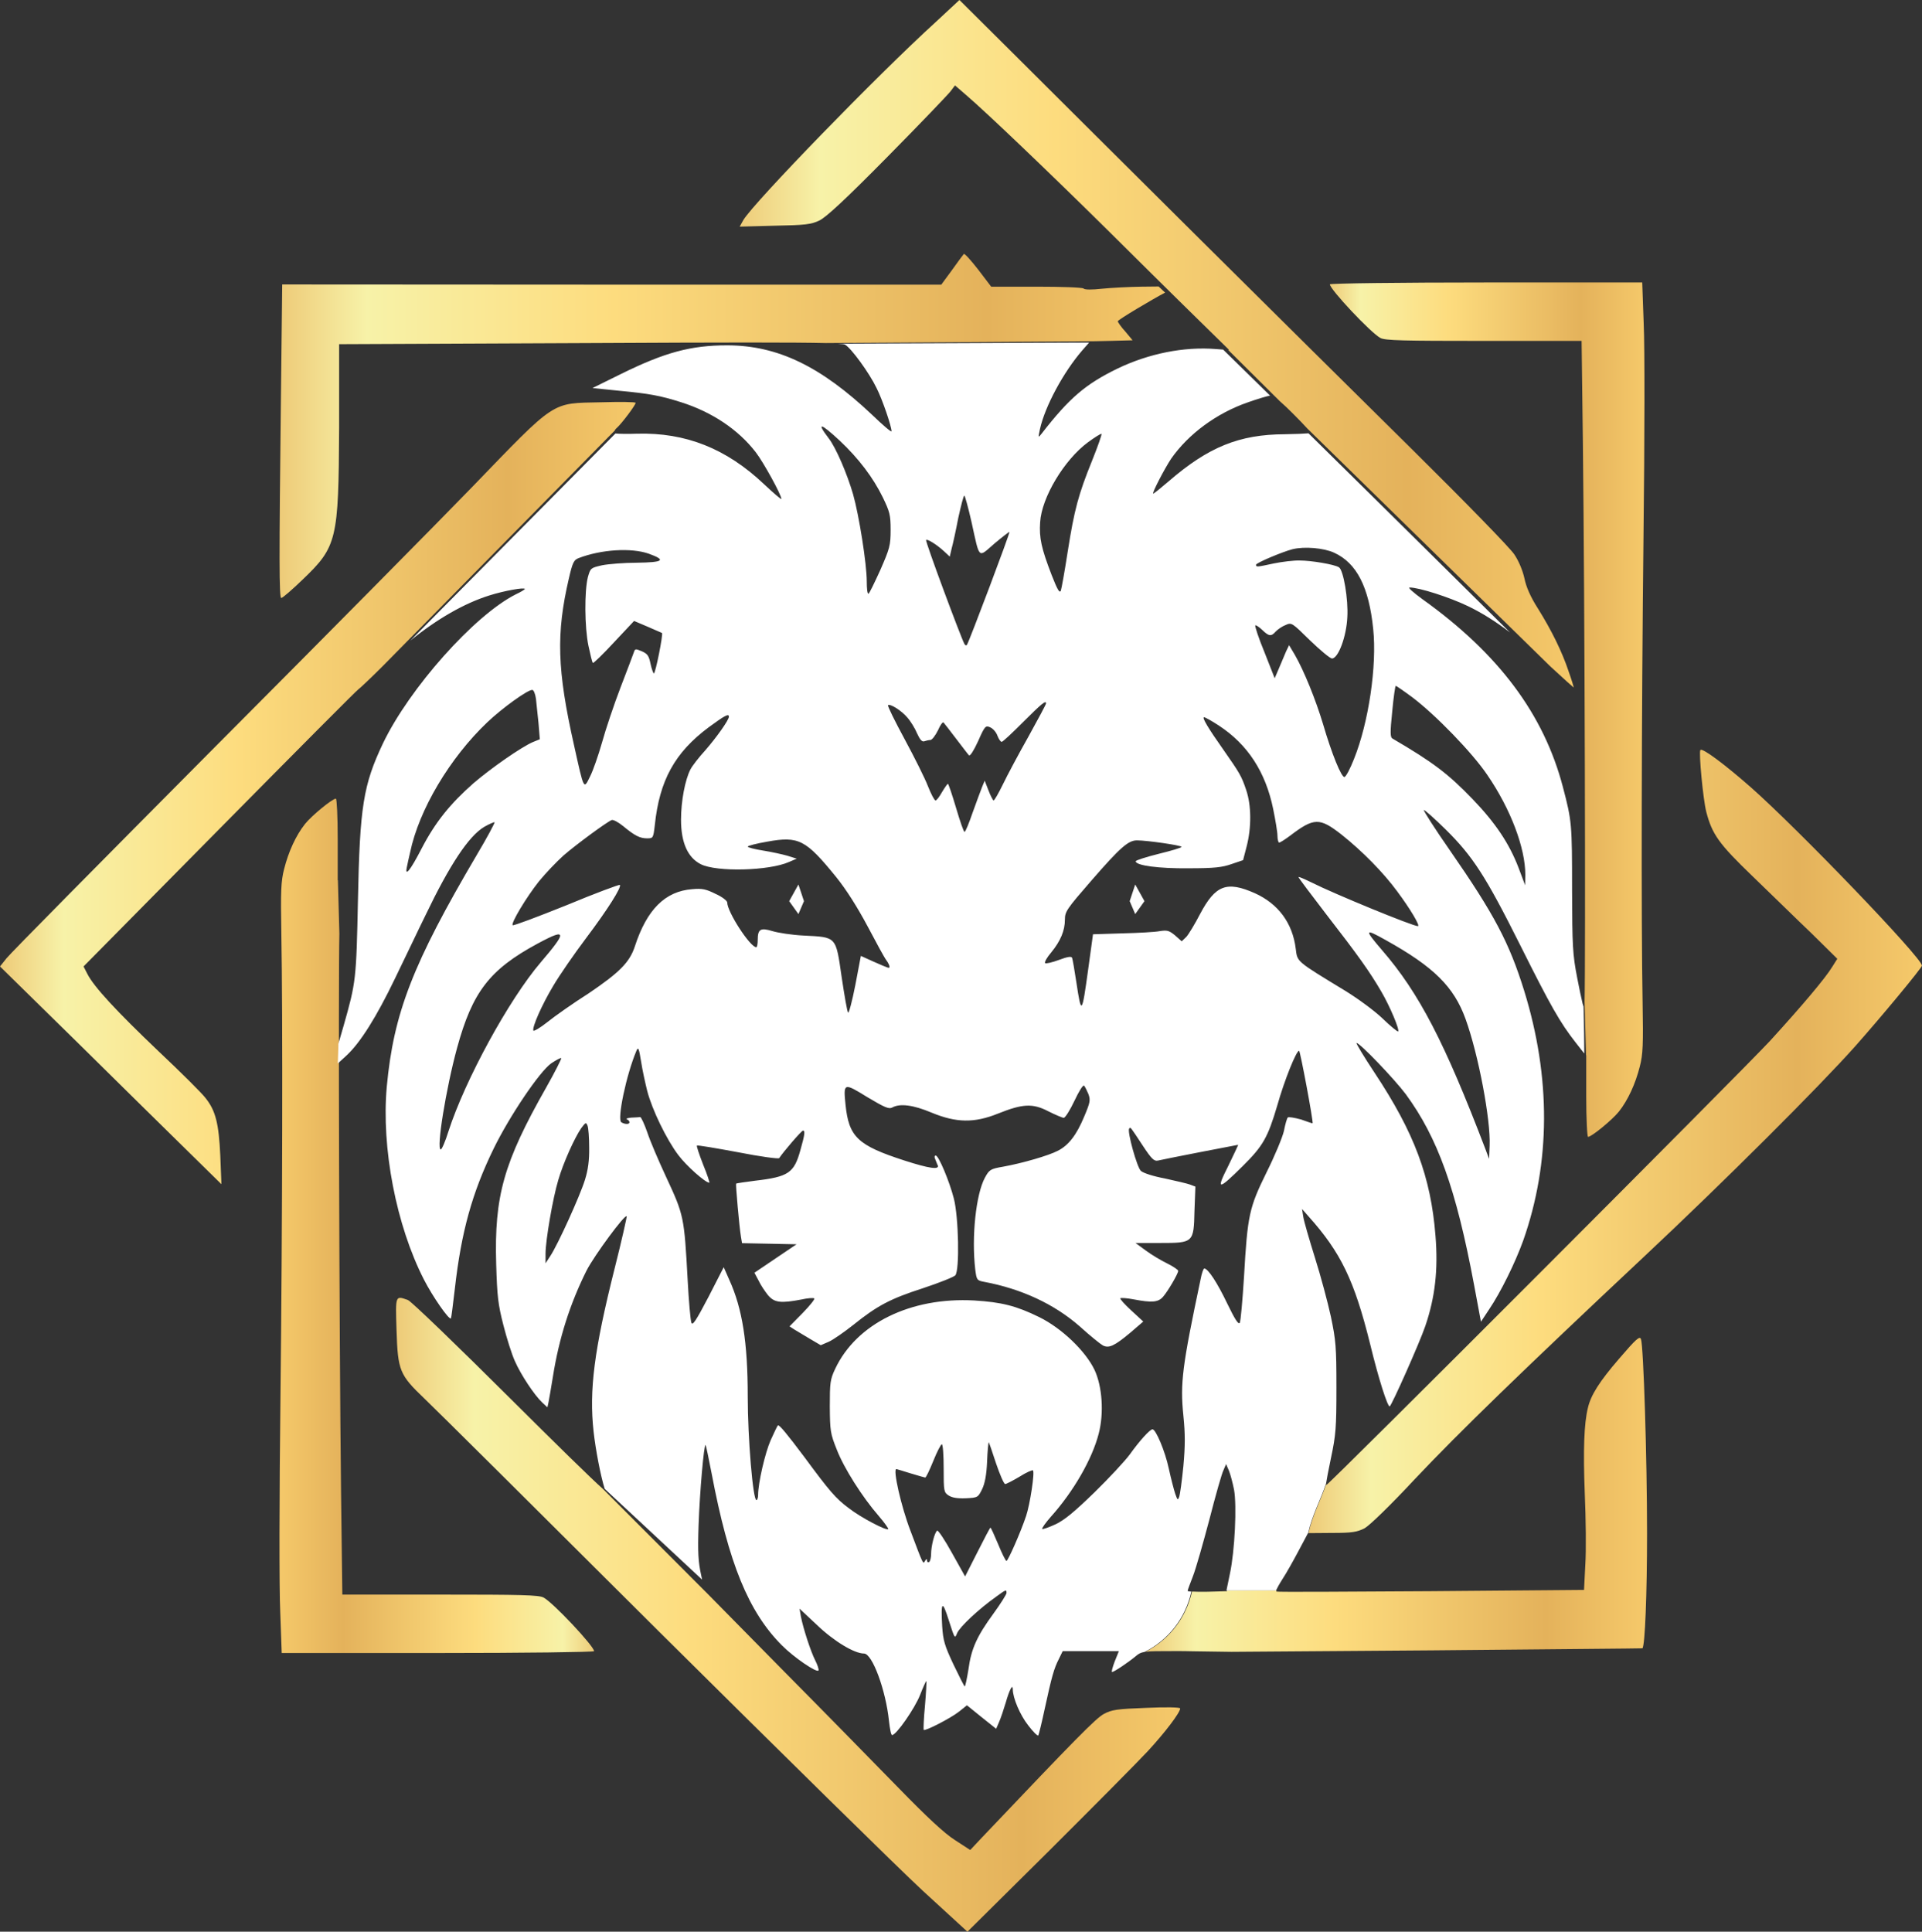 <svg width="198" height="199" viewBox="0 0 198 199" version="1.1" xmlns="http://www.w3.org/2000/svg" xmlns:xlink="http://www.w3.org/1999/xlink">
    <rect x="0" y="0" width="198" height="199" fill="#333333" stroke="none"/>
    <title>logo.svg</title>
    <desc>Created using Figma</desc>
    <g id="Canvas" transform="translate(-28714 1860)">
        <g id="logo">
            <g id="Vector">
                <use xlink:href="#path0_fill" transform="translate(28754.8 -1726.3)" fill="url(#paint0_linear)"/>
            </g>
            <g id="Vector">
                <use xlink:href="#path1_fill" transform="translate(28851 -1830.9)" fill="url(#paint1_linear)"/>
            </g>
            <g id="Vector">
                <use xlink:href="#path1_fill" transform="matrix(-1 0 0 -1 28775.2 -1689.71)" fill="url(#paint2_linear)"/>
            </g>
            <g id="Vector">
                <use xlink:href="#path2_fill" transform="translate(28848.8 -1782.76)" fill="url(#paint3_linear)"/>
            </g>
            <g id="Vector">
                <use xlink:href="#path3_fill" transform="translate(28714 -1818.59)" fill="url(#paint4_linear)"/>
            </g>
            <g id="Vector">
                <use xlink:href="#path4_fill" transform="translate(28790.2 -1860)" fill="url(#paint5_linear)"/>
            </g>
            <g id="Vector">
                <use xlink:href="#path5_fill" transform="translate(28832 -1722.17)" fill="url(#paint6_linear)"/>
            </g>
            <g id="Vector">
                <use xlink:href="#path6_fill" transform="translate(28742.8 -1833.84)" fill="url(#paint7_linear)"/>
            </g>
            <g id="Vector">
                <use xlink:href="#path7_fill" transform="translate(28748.8 -1824.71)" fill="#FFFFFF"/>
            </g>
            <g id="Vector 6">
                <use xlink:href="#path8_fill" transform="translate(28795.3 -1768.88)" fill="#FFFFFF"/>
            </g>
            <g id="Vector 6">
                <use xlink:href="#path8_fill" transform="matrix(-1 0 0 1 28831.9 -1768.88)" fill="#FFFFFF"/>
            </g>
        </g>
    </g>
    <defs>
        <linearGradient id="paint0_linear" x1="0" y1="0" x2="1" y2="0" gradientUnits="userSpaceOnUse" gradientTransform="matrix(86.626 0 0 62.67 -3.957 1.316)">
            <stop offset="0" stop-color="#E9B760"/>
            <stop offset="0.138" stop-color="#F7F2A8"/>
            <stop offset="0.398" stop-color="#FDDC7E"/>
            <stop offset="0.79" stop-color="#E4B25B"/>
            <stop offset="0.989" stop-color="#F6CA6B"/>
        </linearGradient>
        <linearGradient id="paint1_linear" x1="0" y1="0" x2="1" y2="0" gradientUnits="userSpaceOnUse" gradientTransform="matrix(34.753 0 0 84.472 -1.588 1.774)">
            <stop offset="0" stop-color="#E9B760"/>
            <stop offset="0.138" stop-color="#F7F2A8"/>
            <stop offset="0.398" stop-color="#FDDC7E"/>
            <stop offset="0.79" stop-color="#E4B25B"/>
            <stop offset="0.989" stop-color="#F6CA6B"/>
        </linearGradient>
        <linearGradient id="paint2_linear" x1="0" y1="0" x2="1" y2="0" gradientUnits="userSpaceOnUse" gradientTransform="matrix(34.753 0 0 84.472 -1.588 1.774)">
            <stop offset="0" stop-color="#E9B760"/>
            <stop offset="0.138" stop-color="#F7F2A8"/>
            <stop offset="0.398" stop-color="#FDDC7E"/>
            <stop offset="0.79" stop-color="#E4B25B"/>
            <stop offset="0.989" stop-color="#F6CA6B"/>
        </linearGradient>
        <linearGradient id="paint3_linear" x1="0" y1="0" x2="1" y2="0" gradientUnits="userSpaceOnUse" gradientTransform="matrix(67.769 0 0 77.448 -3.096 1.626)">
            <stop offset="0" stop-color="#E9B760"/>
            <stop offset="0.138" stop-color="#F7F2A8"/>
            <stop offset="0.398" stop-color="#FDDC7E"/>
            <stop offset="0.79" stop-color="#E4B25B"/>
            <stop offset="0.989" stop-color="#F6CA6B"/>
        </linearGradient>
        <linearGradient id="paint4_linear" x1="0" y1="0" x2="1" y2="0" gradientUnits="userSpaceOnUse" gradientTransform="matrix(70.219 0 0 77.338 -3.208 1.624)">
            <stop offset="0" stop-color="#E9B760"/>
            <stop offset="0.138" stop-color="#F7F2A8"/>
            <stop offset="0.398" stop-color="#FDDC7E"/>
            <stop offset="0.79" stop-color="#E4B25B"/>
            <stop offset="0.989" stop-color="#F6CA6B"/>
        </linearGradient>
        <linearGradient id="paint5_linear" x1="0" y1="0" x2="1" y2="0" gradientUnits="userSpaceOnUse" gradientTransform="matrix(92.148 0 0 67.969 -4.21 1.427)">
            <stop offset="0" stop-color="#E9B760"/>
            <stop offset="0.138" stop-color="#F7F2A8"/>
            <stop offset="0.398" stop-color="#FDDC7E"/>
            <stop offset="0.79" stop-color="#E4B25B"/>
            <stop offset="0.989" stop-color="#F6CA6B"/>
        </linearGradient>
        <linearGradient id="paint6_linear" x1="0" y1="0" x2="1" y2="0" gradientUnits="userSpaceOnUse" gradientTransform="matrix(55.416 0 0 31.035 -2.532 0.652)">
            <stop offset="0" stop-color="#E9B760"/>
            <stop offset="0.138" stop-color="#F7F2A8"/>
            <stop offset="0.398" stop-color="#FDDC7E"/>
            <stop offset="0.79" stop-color="#E4B25B"/>
            <stop offset="0.989" stop-color="#F6CA6B"/>
        </linearGradient>
        <linearGradient id="paint7_linear" x1="0" y1="0" x2="1" y2="0" gradientUnits="userSpaceOnUse" gradientTransform="matrix(97.83 0 0 34.015 -4.469 0.714)">
            <stop offset="0" stop-color="#E9B760"/>
            <stop offset="0.138" stop-color="#F7F2A8"/>
            <stop offset="0.398" stop-color="#FDDC7E"/>
            <stop offset="0.79" stop-color="#E4B25B"/>
            <stop offset="0.989" stop-color="#F6CA6B"/>
        </linearGradient>
        <path id="path0_fill" d="M 77.295 42.239C 74.249 42.353 73.735 42.429 72.916 42.867C 72.097 43.305 70.022 45.419 60.349 55.607L 59.15 56.883L 57.569 55.855C 56.465 55.15 54.675 53.474 51.8 50.523C 49.496 48.161 44.07 42.62 39.729 38.24L 32.132 30.527L 21.298 19.673C 20.212 18.721 16.385 14.969 11.797 10.399C 6.313 4.934 1.553 0.344 1.229 0.23C -0.085 -0.246 -0.066 -0.303 0.049 3.315C 0.182 7.504 0.353 7.923 2.924 10.38C 3.971 11.37 14.938 22.263 27.276 34.565C 39.633 46.828 51.8 58.806 54.294 61.111L 58.864 65.3L 67.223 57.016C 71.812 52.446 76.419 47.8 77.448 46.695C 79.256 44.734 80.78 42.715 80.78 42.296C 80.76 42.182 79.352 42.144 77.295 42.239Z"/>
        <path id="path1_fill" d="M 32.33 4.247L 32.178 5.81148e-07L 16.089 5.81148e-07C 7.178 5.81148e-07 -4.64851e-06 0.095 -4.64851e-06 0.19C -4.64851e-06 0.705 4.208 5.18 5.198 5.713C 5.674 5.98 7.54 6.018 15.841 6.018L 25.933 6.018L 26.066 16.605C 26.257 33.097 26.352 69.336 26.238 74.116L 26.39 79.6L 26.409 79.619L 26.409 80.362L 26.409 83.828C 26.409 86.17 26.504 88.017 26.599 88.017C 26.961 88.017 29.094 86.265 29.779 85.408C 30.712 84.227 31.474 82.571 31.931 80.762C 32.254 79.505 32.292 78.514 32.216 74.135C 32.064 65.737 32.102 44.618 32.311 25.937C 32.426 16.339 32.445 6.589 32.33 4.247Z"/>
        <path id="path2_fill" d="M 45.582 3.878C 42.783 1.422 40.518 -0.254 40.365 0.032C 40.194 0.317 40.651 5.116 40.975 6.392C 41.584 8.715 42.25 9.667 45.792 13.076C 47.639 14.847 50.323 17.494 51.809 18.903L 54.474 21.531L 53.96 22.35C 53.256 23.512 50.914 26.292 47.563 29.967C 44.935 32.824 1.961 75.861 1.828 75.747C 1.828 75.747 1.828 75.671 1.847 75.576C 1.295 77.232 0.4 78.87 0 80.698L 2.437 80.679C 4.513 80.679 5.008 80.584 5.769 80.203C 6.283 79.917 8.397 77.88 10.986 75.099C 15.48 70.339 22.011 63.997 34.634 52.153C 42.803 44.497 52.646 34.671 56.34 30.52C 59.025 27.492 63.195 22.464 63.195 22.236C 63.195 21.436 50.514 8.239 45.582 3.878Z"/>
        <path id="path3_fill" d="M 63.575 2.641C 64.09 2.165 65.48 0.318 65.48 0.089C 65.48 -0.006 63.861 -0.025 61.9 0.032C 56.721 0.146 57.387 -0.292 48.61 8.792C 45.221 12.296 33.187 24.464 21.877 35.814C 10.567 47.202 1.009 56.857 0.666 57.314L 0 58.152L 8.225 66.226C 12.738 70.682 17.86 75.728 19.631 77.461L 22.81 80.584L 22.696 77.671C 22.544 74.357 22.22 73.024 21.192 71.729C 20.83 71.234 18.64 69.063 16.337 66.892C 11.995 62.76 9.672 60.246 9.006 58.932L 8.606 58.152L 22.715 43.869C 30.465 36.023 36.862 29.587 36.938 29.587C 36.995 29.568 38.119 28.521 39.413 27.226L 63.328 2.946C 63.366 2.831 63.461 2.736 63.575 2.641Z"/>
        <path id="path4_fill" d="M 47.353 33.04L 50.419 36.048L 50.324 36.048L 55.636 41.323C 56.036 41.666 56.512 42.123 57.007 42.618C 57.616 43.228 58.149 43.78 58.492 44.161L 83.53 68.669C 84.844 69.888 85.929 70.859 85.929 70.821C 85.929 70.783 85.7 70.021 85.396 69.164C 84.71 67.108 83.625 64.918 82.235 62.69C 81.454 61.471 81.016 60.443 80.845 59.586C 80.674 58.805 80.274 57.815 79.798 57.11C 79.322 56.406 74.943 51.911 69.326 46.351C 63.975 41.076 54.017 31.192 47.163 24.394C 40.308 17.577 31.988 9.312 28.675 5.999L 22.639 0L 20.221 2.247C 14.128 7.789 1.485 20.833 0.381 22.661L 1.16213e-06 23.347L 3.618 23.252C 6.759 23.194 7.369 23.118 8.206 22.718C 8.892 22.395 10.872 20.567 15.213 16.168C 18.526 12.816 21.439 9.769 21.706 9.426L 22.182 8.798L 23.305 9.769C 25.419 11.578 31.912 17.786 37.871 23.671L 42.403 28.165L 45.221 30.945C 45.773 31.497 46.535 32.24 47.353 33.04Z"/>
        <path id="path5_fill" d="M 51.047 0.116C 50.914 -0.227 50.533 0.116 48.8 2.135C 46.763 4.496 45.887 5.886 45.583 7.2C 45.183 8.8 45.087 11.599 45.259 15.998C 45.373 18.607 45.411 21.921 45.316 23.349L 45.183 25.958L 29.36 26.091C 20.659 26.148 13.538 26.186 13.48 26.129C 13.48 26.129 13.48 26.091 13.519 26.015C 11.824 26.015 10.11 26.015 8.416 26.015L 8.397 26.091L 6.417 26.148C 5.75 26.167 5.16 26.148 4.798 26.129C 4.189 28.814 2.494 31.061 -4.64851e-06 32.337C 0.514 32.261 1.352 32.261 3.027 32.261C 3.694 32.261 4.322 32.261 4.855 32.28L 8.854 32.337L 29.55 32.185C 41.432 32.07 51.161 31.994 51.199 31.975C 51.466 31.709 51.675 26.358 51.675 20.111C 51.675 12.399 51.314 0.859 51.047 0.116Z"/>
        <path id="path6_fill" d="M 85.725 8.953L 87.876 8.896L 87.133 8.001C 86.695 7.525 86.353 7.03 86.353 6.935C 86.353 6.782 90.085 4.574 91.227 3.983C 90.98 3.755 90.77 3.545 90.561 3.355L 88.809 3.374C 87.514 3.393 85.667 3.488 84.734 3.583C 83.725 3.698 82.925 3.698 82.83 3.564C 82.697 3.45 80.526 3.374 77.975 3.374L 73.31 3.374L 71.977 1.622C 71.235 0.67 70.587 -0.054 70.492 0.003C 70.435 0.06 69.864 0.822 69.274 1.66L 68.169 3.164L 34.239 3.164L 0.272 3.145L 0.138 15.123C -0.052 31.443 -0.052 35.442 0.176 35.442C 0.31 35.442 1.281 34.604 2.347 33.576C 5.927 30.148 6.079 29.501 6.136 17.904L 6.136 9.296L 32.012 9.182C 46.14 9.106 53.204 9.106 56.288 9.182L 84.03 8.991L 85.725 8.953Z"/>
        <path id="path7_fill" d="M 121.82 62.099C 124.942 68.346 125.913 70.059 127.513 72.097L 128.408 73.24C 128.408 72.44 128.389 70.231 128.332 68.403C 128.313 68.346 128.274 68.231 128.236 68.098C 128.103 67.565 127.894 66.555 127.684 65.47C 127.208 63.032 127.17 62.157 127.151 56.425C 127.151 49.569 127.132 49.303 126.199 45.761C 124.238 38.296 119.592 32.05 111.728 26.432C 110.815 25.765 110.205 25.232 110.415 25.232C 111.386 25.232 114.489 26.222 116.431 27.155C 117.821 27.822 119.23 28.698 120.754 29.86C 117.802 26.946 108.587 17.805 100 9.35C 99.6 9.388 98.667 9.426 97.562 9.445C 92.859 9.464 89.68 10.759 85.586 14.301C 84.786 14.987 84.082 15.558 84.006 15.558C 83.834 15.558 85.148 13.025 85.853 11.959C 87.623 9.426 90.518 7.274 93.773 6.151C 94.745 5.808 95.697 5.522 96.039 5.465C 94.326 3.79 92.688 2.19 91.203 0.724L 90.46 0.667C 87.147 0.4 83.53 1.143 80.35 2.666C 77.056 4.266 75.38 5.675 72.486 9.407C 72.144 9.845 72.144 9.807 72.334 8.912C 72.848 6.589 74.733 3.066 76.713 0.781L 77.399 5.81148e-07L 51.523 0.114C 51.961 0.133 52.189 0.171 52.247 0.209C 52.894 0.571 54.76 3.142 55.502 4.685C 56.112 5.884 57.045 8.646 57.045 9.141C 57.045 9.274 56.15 8.512 55.065 7.465C 49.752 2.438 45.297 0.286 40.099 0.286C 36.367 0.286 33.682 1.009 29.132 3.256L 26.238 4.685L 29.036 4.97C 32.064 5.256 33.225 5.465 35.377 6.151C 38.557 7.16 41.26 8.969 43.05 11.293C 43.85 12.321 45.697 15.691 45.697 16.11C 45.697 16.206 44.878 15.501 43.907 14.587C 40.023 10.912 35.834 9.255 30.826 9.388C 29.855 9.426 29.017 9.407 28.599 9.369L 7.464 30.716C 10.206 28.488 13.005 26.87 15.613 26.051C 17.174 25.556 19.269 25.194 19.269 25.384C 19.269 25.442 18.869 25.689 18.336 25.937C 14.071 28.088 7.369 35.611 4.646 41.304C 2.628 45.57 2.266 47.779 2.075 57.434C 1.904 65.66 1.866 65.908 0.609 70.345L 0.057 72.249L 0.057 72.478L -1.19055e-13 74.268L 0.914 73.43C 2.323 72.116 3.979 69.488 5.902 65.489C 6.855 63.547 8.244 60.595 9.044 58.976C 11.519 53.816 13.48 50.845 15.08 49.893C 15.613 49.588 16.108 49.379 16.146 49.417C 16.203 49.455 15.404 50.959 14.337 52.749C 7.73 63.966 5.75 69.069 5.046 76.648C 4.474 82.952 6.017 90.95 8.873 96.529C 9.768 98.281 11.462 100.719 11.653 100.528C 11.691 100.49 11.862 99.138 12.053 97.501C 12.719 91.597 13.842 87.579 16.051 83.047C 17.688 79.695 20.792 75.087 21.991 74.249C 22.506 73.906 22.963 73.659 23.02 73.716C 23.058 73.773 22.372 75.144 21.477 76.725C 17.079 84.475 16.108 87.922 16.317 94.968C 16.413 98.243 16.508 99.081 17.06 101.233C 17.403 102.585 17.936 104.261 18.241 104.927C 18.869 106.355 20.24 108.412 21.04 109.174L 21.592 109.688L 21.706 109.174C 21.763 108.888 21.973 107.688 22.163 106.508C 22.791 102.547 23.934 98.986 25.628 95.596C 26.428 94.035 29.646 89.674 29.76 90.016C 29.779 90.112 29.246 92.511 28.522 95.368C 26.409 103.766 25.876 107.917 26.352 112.202C 26.561 114.087 27.075 116.753 27.494 118.086L 37.528 127.436L 37.433 126.979C 37.129 125.608 37.072 124.637 37.167 121.818C 37.281 118.486 37.719 113.42 37.89 113.573C 37.928 113.611 38.214 114.944 38.519 116.544C 40.27 125.779 42.307 130.75 45.735 134.196C 46.972 135.453 49.41 137.11 49.524 136.786C 49.562 136.672 49.41 136.196 49.181 135.758C 48.686 134.768 47.944 132.444 47.715 131.283L 47.563 130.426L 49.371 132.121C 51.123 133.797 53.218 135.053 54.208 135.053C 55.065 135.053 56.455 138.843 56.778 141.985C 56.873 142.804 56.988 143.451 57.102 143.451C 57.54 143.451 59.444 140.69 59.977 139.338C 60.301 138.5 60.605 137.853 60.624 137.891C 60.662 137.929 60.605 139.052 60.491 140.404C 60.358 141.737 60.32 142.88 60.358 142.918C 60.51 143.071 63.157 141.699 63.975 141.052L 64.813 140.385L 66.317 141.604L 67.822 142.804L 68.126 142.099C 68.297 141.718 68.602 140.804 68.812 140.1C 69.192 138.767 69.535 138.138 69.535 138.729C 69.535 139.624 70.278 141.376 71.115 142.442C 71.63 143.128 72.106 143.585 72.163 143.489C 72.22 143.394 72.525 142.156 72.829 140.728C 73.553 137.396 73.781 136.596 74.276 135.625L 74.676 134.806L 77.57 134.806L 80.464 134.806L 80.026 135.891C 79.798 136.501 79.684 136.958 79.76 136.958C 79.95 136.958 81.416 135.986 82.235 135.301C 82.502 135.072 82.692 134.958 83.13 134.882C 85.624 133.606 87.338 131.359 87.928 128.674C 87.7 128.655 87.547 128.636 87.547 128.598C 87.547 128.503 87.814 127.817 88.099 127.074C 88.404 126.294 89.147 123.666 89.794 121.228C 90.422 118.772 91.07 116.486 91.241 116.163L 91.508 115.534L 91.812 116.239C 91.965 116.62 92.193 117.496 92.326 118.162C 92.631 119.8 92.403 124.504 91.907 126.808L 91.546 128.56C 93.24 128.56 94.954 128.56 96.648 128.56C 96.744 128.35 96.991 127.893 97.296 127.417C 97.734 126.751 98.476 125.418 98.99 124.446L 99.942 122.656L 99.962 122.656C 100.361 120.828 101.256 119.191 101.808 117.534C 101.866 117.153 102.056 116.125 102.303 114.963C 102.818 112.525 102.875 111.821 102.875 107.65C 102.875 103.461 102.818 102.794 102.303 100.338C 101.98 98.853 101.256 96.148 100.666 94.282C 100.095 92.454 99.543 90.569 99.466 90.093L 99.333 89.255L 100 90.016C 103.332 93.73 104.722 96.624 106.34 103.137C 107.216 106.755 108.13 109.593 108.358 109.593C 108.53 109.593 111.5 102.909 112.033 101.309C 113.042 98.357 113.366 95.501 113.08 92.016C 112.604 85.941 110.891 81.39 106.816 75.239C 105.693 73.544 104.855 72.154 104.95 72.154C 105.293 72.154 108.853 75.868 110.034 77.448C 113.29 81.904 115.194 87.122 117.06 97.101L 117.764 100.871L 118.621 99.576C 119.802 97.824 121.287 94.815 122.124 92.492C 124.942 84.475 124.98 75.715 122.22 66.784C 120.677 61.814 119.135 58.9 114.565 52.311C 113.023 50.102 111.824 48.217 111.881 48.16C 111.938 48.103 112.947 48.998 114.128 50.159C 116.926 52.921 118.259 54.977 121.82 62.099ZM 94.516 29.136C 94.573 29.079 94.897 29.288 95.221 29.593C 95.925 30.279 96.153 30.297 96.629 29.764C 96.839 29.536 97.296 29.231 97.639 29.098C 98.267 28.812 98.305 28.869 100.171 30.697C 101.218 31.707 102.227 32.545 102.418 32.545C 103.065 32.545 103.903 30.297 103.998 28.298C 104.112 26.47 103.598 23.442 103.141 23.156C 102.684 22.852 100.266 22.452 99.105 22.452C 98.457 22.433 97.258 22.585 96.42 22.756C 94.668 23.137 94.592 23.137 94.592 22.89C 94.592 22.699 97.315 21.557 98.343 21.29C 99.581 20.985 101.58 21.157 102.646 21.652C 104.969 22.718 106.226 25.194 106.664 29.498C 107.064 33.306 106.188 39.172 104.684 42.904C 104.303 43.875 103.865 44.713 103.712 44.751C 103.408 44.865 102.38 42.333 101.504 39.324C 100.723 36.734 99.543 33.84 98.61 32.202L 98 31.174L 97.696 31.802C 97.543 32.164 97.22 32.925 96.972 33.516L 96.515 34.582L 95.468 31.916C 94.859 30.45 94.459 29.212 94.516 29.136ZM 72.353 18.51C 72.505 15.958 74.828 12.092 77.266 10.283C 77.989 9.75 78.636 9.35 78.674 9.407C 78.732 9.445 78.294 10.702 77.703 12.168C 76.294 15.653 75.876 17.196 75.19 21.557C 74.885 23.537 74.562 25.327 74.486 25.556C 74.352 25.86 74.124 25.442 73.534 23.937C 72.486 21.214 72.239 20.128 72.353 18.51ZM 60.605 20.338C 60.739 20.205 61.729 20.833 62.471 21.519L 63.042 22.052L 63.233 21.233C 63.366 20.757 63.671 19.367 63.918 18.072C 64.204 16.796 64.451 15.768 64.547 15.768C 64.604 15.768 64.946 16.986 65.289 18.51C 66.146 22.414 65.936 22.185 67.65 20.7C 68.469 20.014 69.173 19.481 69.192 19.5C 69.288 19.557 65.061 30.735 64.832 31.097C 64.775 31.25 64.642 31.212 64.547 31.04C 64.166 30.317 60.491 20.452 60.605 20.338ZM 58.663 38.619C 59.006 39 59.463 39.743 59.672 40.257C 59.977 40.923 60.186 41.152 60.415 41.076C 60.586 41.019 60.872 40.943 61.043 40.943C 61.215 40.943 61.557 40.486 61.824 39.952C 62.052 39.419 62.319 39.057 62.395 39.133C 62.49 39.248 63.081 39.99 63.709 40.828C 64.337 41.647 64.927 42.428 65.023 42.523C 65.137 42.637 65.537 41.99 65.956 41.076C 66.66 39.476 66.736 39.419 67.231 39.648C 67.517 39.781 67.841 40.162 67.955 40.505C 68.088 40.847 68.278 41.133 68.393 41.133C 68.507 41.133 69.497 40.2 70.601 39.095C 72.467 37.229 72.962 36.81 72.962 37.172C 72.962 37.267 72.144 38.791 71.154 40.581C 70.144 42.371 68.964 44.58 68.526 45.494C 68.069 46.427 67.65 47.17 67.555 47.17C 67.498 47.17 67.25 46.713 67.041 46.16L 66.641 45.132L 66.374 45.779C 66.222 46.141 65.803 47.322 65.403 48.407C 65.023 49.512 64.661 50.407 64.566 50.407C 64.47 50.407 64.09 49.283 63.69 47.931C 63.29 46.579 62.909 45.456 62.852 45.456C 62.795 45.456 62.528 45.837 62.243 46.313C 61.976 46.789 61.691 47.17 61.576 47.17C 61.462 47.17 61.119 46.522 60.796 45.703C 60.491 44.904 59.406 42.733 58.397 40.866C 57.387 39 56.607 37.42 56.683 37.362C 56.892 37.172 58.073 37.915 58.663 38.619ZM 51.713 10.112C 53.675 11.959 55.141 13.901 56.15 15.958C 56.854 17.424 56.95 17.748 56.95 19.291C 56.95 20.909 56.854 21.214 55.883 23.442C 55.274 24.775 54.741 25.88 54.665 25.88C 54.55 25.88 54.493 25.327 54.493 24.623C 54.493 22.794 53.694 17.786 53.084 15.634C 52.475 13.54 51.333 10.854 50.571 9.864C 49.257 8.15 49.733 8.265 51.713 10.112ZM 23.8 24.318C 24.181 22.661 24.314 22.395 24.809 22.204C 27.151 21.309 30.217 21.119 32.026 21.747C 33.873 22.414 33.549 22.642 30.826 22.68C 29.493 22.68 27.856 22.814 27.209 22.947C 26.047 23.213 26.028 23.233 25.762 24.166C 25.4 25.594 25.419 29.307 25.819 31.231C 26.009 32.126 26.199 32.925 26.276 33.002C 26.333 33.059 27.304 32.126 28.446 30.888L 30.522 28.679L 31.912 29.269C 32.692 29.612 33.359 29.898 33.397 29.917C 33.53 30.031 32.73 34.087 32.559 34.087C 32.502 34.087 32.33 33.63 32.216 33.097C 32.045 32.259 31.912 32.069 31.321 31.802C 30.674 31.535 30.617 31.535 30.503 31.897C 30.445 32.088 29.817 33.725 29.132 35.515C 28.446 37.305 27.589 39.857 27.228 41.171C 26.847 42.504 26.295 44.104 25.99 44.694C 25.324 46.046 25.381 46.199 24.334 41.476C 22.582 33.687 22.487 29.974 23.8 24.318ZM 13.995 45.38C 11.576 47.512 10.034 49.417 8.625 52.14C 7.464 54.387 6.874 55.111 7.121 54.006C 7.178 53.739 7.311 53.073 7.445 52.54C 8.359 48.122 11.538 42.79 15.404 39.114C 16.946 37.648 19.535 35.782 20.03 35.782C 20.183 35.782 20.335 36.182 20.411 36.677C 20.468 37.191 20.583 38.334 20.678 39.229L 20.811 40.866L 20.107 41.152C 18.907 41.666 15.822 43.818 13.995 45.38ZM 11.405 81.238C 11.081 82.285 10.72 83.123 10.605 83.123C 10.129 83.123 11.139 76.877 12.281 72.687C 13.861 66.898 15.632 64.594 20.564 61.928C 22.334 60.976 22.905 60.785 22.905 61.128C 22.905 61.395 22.277 62.252 20.887 63.87C 17.612 67.717 13.119 75.944 11.405 81.238ZM 21.592 70.002C 20.849 70.593 20.202 70.974 20.145 70.878C 20.011 70.516 21.02 68.231 22.182 66.289C 22.829 65.184 24.372 62.956 25.59 61.338C 27.799 58.405 29.265 56.082 29.055 55.872C 28.998 55.815 26.523 56.729 23.553 57.967C 20.564 59.167 18.088 60.1 18.012 60.024C 17.822 59.814 19.402 57.167 20.716 55.511C 21.401 54.673 22.544 53.473 23.248 52.844C 24.562 51.702 27.723 49.379 28.218 49.188C 28.37 49.131 28.884 49.398 29.398 49.817C 30.598 50.807 31.112 51.074 31.873 51.074C 32.483 51.074 32.502 51.035 32.654 49.74C 33.13 45.113 34.711 42.237 38.214 39.629C 39.851 38.429 40.289 38.181 40.289 38.543C 40.289 38.886 39.014 40.676 37.871 41.99C 37.205 42.714 36.5 43.628 36.329 43.97C 35.777 45.037 35.358 47.227 35.358 49.15C 35.358 51.511 36.043 53.054 37.395 53.739C 39.014 54.558 44.421 54.425 46.477 53.511L 47.277 53.168L 46.306 52.864C 45.773 52.711 44.63 52.464 43.793 52.33C 42.936 52.197 42.231 52.007 42.231 51.93C 42.231 51.835 43.126 51.607 44.231 51.416C 47.486 50.826 48.21 51.207 51.333 55.053C 52.38 56.348 53.522 58.157 54.589 60.157C 55.483 61.852 56.34 63.432 56.531 63.661C 56.702 63.889 56.835 64.175 56.835 64.289C 56.835 64.499 56.835 64.499 55.103 63.737L 53.884 63.185L 53.313 66.194C 52.989 67.85 52.646 69.126 52.57 69.031C 52.475 68.936 52.189 67.26 51.904 65.356C 51.295 61.147 51.409 61.261 48.001 61.09C 46.801 61.033 45.335 60.804 44.783 60.633C 43.545 60.252 43.26 60.424 43.26 61.528C 43.26 61.928 43.202 62.29 43.107 62.29C 42.479 62.29 40.118 58.653 40.118 57.681C 40.118 57.51 39.585 57.091 38.937 56.806C 37.947 56.31 37.547 56.215 36.519 56.31C 33.72 56.52 31.835 58.405 30.598 62.214C 30.065 63.832 29.036 64.88 25.857 67.032C 24.238 68.06 22.353 69.393 21.592 70.002ZM 25.457 86.265C 24.943 87.922 22.658 92.949 21.896 94.092L 21.401 94.853L 21.401 93.844C 21.401 92.511 22.144 88.15 22.715 86.265C 23.229 84.494 24.391 81.923 25.076 80.933C 25.533 80.324 25.571 80.305 25.723 80.666C 25.819 80.876 25.895 81.923 25.895 82.933C 25.914 84.266 25.781 85.237 25.457 86.265ZM 67.555 130.921C 65.841 133.263 65.251 134.558 64.966 136.691C 64.813 137.643 64.642 138.443 64.585 138.443C 64.528 138.424 64.013 137.415 63.423 136.177C 62.509 134.235 62.357 133.701 62.262 132.254C 62.109 129.645 62.281 129.512 62.947 131.645C 63.556 133.53 63.556 133.568 63.804 132.94C 64.09 132.292 66.013 130.483 67.783 129.226C 68.85 128.445 68.888 128.426 68.888 128.826C 68.869 128.979 68.278 129.931 67.555 130.921ZM 70.906 120.885C 70.354 122.542 69.04 125.513 68.888 125.513C 68.793 125.513 68.412 124.732 68.031 123.799C 67.631 122.847 67.288 122.085 67.231 122.085C 67.193 122.085 66.584 123.228 65.898 124.599L 64.623 127.112L 63.271 124.694C 62.547 123.38 61.862 122.352 61.748 122.39C 61.481 122.561 61.119 123.989 61.119 124.808C 61.119 125.17 61.024 125.57 60.91 125.627C 60.796 125.684 60.7 125.627 60.7 125.475C 60.7 125.265 60.643 125.284 60.491 125.513C 60.282 125.856 60.358 126.027 58.987 122.39C 58.035 119.914 57.159 116.048 57.54 116.048C 57.559 116.048 58.206 116.239 58.987 116.486C 59.767 116.715 60.453 116.924 60.51 116.924C 60.605 116.924 60.967 116.144 61.348 115.211C 61.729 114.258 62.129 113.497 62.224 113.497C 62.338 113.497 62.414 114.62 62.414 115.972C 62.414 118.334 62.433 118.448 62.928 118.772C 63.29 119 63.823 119.095 64.718 119.057C 65.936 119 65.956 118.962 66.374 118.124C 66.66 117.534 66.831 116.639 66.888 115.268C 66.927 114.182 67.022 113.287 67.06 113.287C 67.079 113.287 67.422 114.258 67.802 115.439C 68.202 116.62 68.621 117.591 68.754 117.591C 68.869 117.591 69.535 117.248 70.24 116.829C 70.925 116.391 71.553 116.125 71.611 116.182C 71.82 116.353 71.306 119.705 70.906 120.885ZM 100.419 80.419C 100.399 80.457 99.885 80.266 99.238 80.038C 98.534 79.847 97.943 79.752 97.867 79.829C 97.772 79.924 97.6 80.533 97.467 81.219C 97.315 81.885 96.515 83.808 95.677 85.484C 93.888 89.121 93.716 89.883 93.355 96.244C 93.202 98.681 93.012 100.814 92.917 100.985C 92.783 101.195 92.422 100.643 91.622 98.986C 90.594 96.834 89.642 95.387 89.261 95.387C 89.166 95.387 88.994 95.901 88.88 96.51C 86.995 105.441 86.767 107.174 87.109 110.545C 87.3 112.43 87.3 113.63 87.109 115.744C 86.957 117.267 86.767 118.695 86.671 118.924C 86.538 119.286 86.5 119.248 86.272 118.6C 86.138 118.2 85.834 117.039 85.605 115.991C 85.224 114.201 84.272 111.954 83.93 111.954C 83.663 111.954 82.578 113.154 81.588 114.544C 81.112 115.191 79.474 116.962 77.951 118.448C 75.914 120.428 74.866 121.304 73.933 121.742C 73.229 122.066 72.62 122.275 72.563 122.218C 72.505 122.161 72.905 121.59 73.457 120.962C 75.799 118.353 77.722 115.001 78.389 112.392C 78.941 110.278 78.751 107.517 77.951 105.822C 77.018 103.88 74.581 101.538 72.258 100.395C 69.897 99.233 68.374 98.853 65.556 98.681C 59.025 98.319 53.427 101.062 51.237 105.727C 50.723 106.813 50.685 107.155 50.685 109.593C 50.704 112.106 50.742 112.392 51.39 114.011C 52.132 115.953 54.055 118.962 55.712 120.866C 56.321 121.571 56.759 122.199 56.702 122.237C 56.531 122.428 53.865 121.038 52.627 120.066C 51.295 119.076 50.647 118.315 48.077 114.83C 46.306 112.468 45.449 111.421 45.335 111.554C 45.278 111.592 44.954 112.278 44.592 113.078C 44.021 114.373 43.298 117.477 43.298 118.733C 43.298 119.019 43.202 119.248 43.126 119.248C 42.764 119.248 42.231 112.83 42.231 108.603C 42.231 103.023 41.679 99.519 40.327 96.548L 39.756 95.253L 38.176 98.338C 36.881 100.814 36.538 101.309 36.424 100.966C 36.329 100.7 36.157 98.757 36.043 96.605C 35.681 89.998 35.663 89.921 33.797 85.903C 33.054 84.304 32.178 82.266 31.892 81.39C 31.588 80.514 31.245 79.771 31.15 79.79C 31.017 79.809 30.598 79.829 30.217 79.847C 29.836 79.886 29.646 79.962 29.779 80.019C 29.912 80.057 30.046 80.209 30.046 80.324C 30.046 80.552 29.589 80.552 29.208 80.324C 28.751 80.038 29.722 75.43 30.75 72.992C 30.941 72.516 31.017 72.63 31.245 74.078C 31.378 74.954 31.683 76.325 31.873 77.086C 32.368 79.01 33.854 82.076 35.072 83.694C 35.91 84.818 37.871 86.551 38.271 86.551C 38.328 86.551 38.062 85.713 37.643 84.704C 37.243 83.675 36.938 82.78 36.995 82.723C 37.052 82.666 38.975 82.99 41.222 83.409C 43.526 83.866 45.411 84.113 45.468 84.018C 45.906 83.352 47.772 81.181 47.924 81.181C 48.153 81.181 48.115 81.581 47.658 83.18C 47.011 85.541 46.439 85.941 43.012 86.341C 41.965 86.475 41.051 86.608 41.032 86.646C 40.975 86.703 41.355 91.064 41.527 92.092L 41.641 92.778L 44.44 92.835L 47.258 92.892L 45.087 94.358L 42.917 95.825L 43.355 96.644C 43.564 97.101 44.021 97.767 44.326 98.148C 44.973 98.91 45.64 98.986 47.734 98.586C 48.4 98.434 49.01 98.395 49.086 98.472C 49.162 98.548 48.61 99.233 47.886 99.976L 46.535 101.347L 47.029 101.671C 47.315 101.842 48.039 102.28 48.648 102.642L 49.752 103.29L 50.59 102.928C 51.047 102.718 52.17 101.938 53.084 101.214C 55.598 99.195 56.911 98.51 60.263 97.424C 61.938 96.872 63.461 96.263 63.614 96.091C 64.071 95.558 63.956 90.074 63.461 88.169C 63.004 86.398 61.9 83.751 61.595 83.751C 61.462 83.751 61.443 83.923 61.538 84.113C 61.633 84.323 61.729 84.627 61.805 84.761C 61.995 85.237 60.91 85.084 58.377 84.266C 53.541 82.704 52.646 81.828 52.304 78.514C 52.075 76.248 52.113 76.229 54.55 77.734C 56.34 78.8 56.778 78.991 57.121 78.8C 57.921 78.362 59.272 78.534 61.176 79.333C 63.709 80.381 65.556 80.419 68.012 79.429C 70.544 78.419 71.573 78.343 73.21 79.2C 73.933 79.562 74.657 79.867 74.79 79.867C 74.943 79.848 75.438 79.067 75.895 78.096C 76.352 77.124 76.77 76.439 76.885 76.553C 76.98 76.667 77.17 77.048 77.323 77.41C 77.551 78.038 77.513 78.267 76.885 79.752C 76.104 81.638 75.266 82.723 74.143 83.275C 73.229 83.751 70.563 84.532 68.564 84.894C 67.231 85.123 67.117 85.199 66.66 86.037C 65.746 87.731 65.27 92.111 65.67 95.501C 65.803 96.548 65.841 96.624 66.565 96.758C 70.449 97.481 73.819 99.062 76.428 101.347C 77.475 102.299 78.56 103.175 78.808 103.309C 79.436 103.632 80.007 103.366 81.626 102.014L 82.978 100.852L 81.74 99.71C 81.074 99.1 80.559 98.529 80.617 98.453C 80.674 98.395 81.302 98.434 81.987 98.567C 83.873 98.929 84.52 98.872 85.015 98.3C 85.491 97.767 86.576 95.92 86.576 95.634C 86.576 95.52 86.062 95.177 85.453 94.873C 84.825 94.568 83.834 93.978 83.244 93.54L 82.178 92.759L 84.672 92.759C 88.157 92.759 88.176 92.74 88.252 89.445L 88.347 86.951L 87.795 86.741C 87.49 86.627 86.31 86.36 85.205 86.113C 84.063 85.903 82.978 85.561 82.73 85.332C 82.33 84.97 81.283 81.2 81.531 80.971C 81.683 80.819 81.588 80.704 82.921 82.723C 83.834 84.113 84.101 84.361 84.501 84.266C 85.034 84.132 92.669 82.647 92.745 82.647C 92.783 82.647 92.307 83.618 91.736 84.818C 90.441 87.37 90.67 87.37 93.24 84.818C 95.316 82.761 95.811 81.885 96.782 78.591C 97.524 75.963 98.743 72.954 99.029 72.954C 99.143 72.954 100.514 80.266 100.419 80.419ZM 109.234 70.974C 109.177 71.012 108.434 70.421 107.616 69.621C 106.778 68.822 105.064 67.565 103.789 66.784C 98.686 63.68 98.857 63.813 98.686 62.461C 98.362 59.795 96.877 57.815 94.478 56.729C 91.565 55.434 90.403 55.891 88.823 58.881C 88.29 59.91 87.642 60.976 87.414 61.223L 86.938 61.681L 86.252 61.071C 85.624 60.557 85.434 60.519 84.672 60.633C 84.196 60.728 82.463 60.824 80.807 60.862L 77.799 60.957L 77.304 64.556C 76.656 69.26 76.599 69.317 76.085 65.908C 75.895 64.651 75.704 63.547 75.647 63.394C 75.59 63.204 75.19 63.261 74.276 63.604C 73.572 63.87 72.924 64.004 72.867 63.928C 72.772 63.832 73.058 63.337 73.496 62.823C 74.467 61.642 74.904 60.557 74.904 59.452C 74.904 58.614 75.095 58.348 77.608 55.453C 80.617 51.988 81.435 51.283 82.33 51.283C 83.358 51.283 86.919 51.797 86.919 51.95C 86.919 52.045 85.872 52.349 84.558 52.673C 83.263 52.997 82.197 53.34 82.197 53.435C 82.197 53.873 84.596 54.197 87.68 54.158C 90.308 54.158 91.108 54.063 92.079 53.721L 93.259 53.321L 93.621 51.93C 94.135 49.95 94.116 47.684 93.583 46.103C 93.088 44.637 92.936 44.389 91.222 41.933C 89.661 39.724 88.994 38.6 89.242 38.6C 89.356 38.6 90.041 38.981 90.765 39.457C 93.735 41.4 95.582 44.237 96.363 48.065C 96.591 49.188 96.801 50.426 96.801 50.807C 96.801 51.188 96.896 51.511 96.972 51.511C 97.087 51.511 97.582 51.188 98.096 50.807C 100.571 48.922 101.142 48.922 103.408 50.693C 105.559 52.407 107.711 54.596 109.139 56.539C 110.472 58.329 111.538 60.119 111.271 60.119C 110.738 60.119 102.665 56.805 100.323 55.625C 99.581 55.263 98.971 54.996 98.971 55.072C 98.971 55.149 100.266 56.863 101.827 58.9C 105.121 63.147 106.302 64.803 107.521 66.898C 108.396 68.403 109.406 70.802 109.234 70.974ZM 116.184 69.698C 117.517 73.392 118.773 80.095 118.659 82.723L 118.602 84.094L 118.202 83.028C 114.032 72.116 111.405 67.013 107.559 62.575C 105.731 60.443 105.769 60.328 107.939 61.547C 112.909 64.308 114.984 66.365 116.184 69.698ZM 108.644 40.79C 108.415 40.657 108.396 40.181 108.625 37.991C 108.758 36.544 108.93 35.363 108.987 35.363C 109.044 35.363 109.824 35.896 110.719 36.563C 113.061 38.334 116.869 42.237 118.431 44.561C 120.83 48.065 122.334 52.064 122.334 54.825L 122.315 55.91L 121.629 54.082C 120.677 51.607 119.268 49.493 116.907 47.036C 114.375 44.408 112.814 43.228 108.644 40.79Z"/>
        <path id="path8_fill" d="M 0 1.714L 0.952 0L 1.523 1.714L 0.952 3.047L 0 1.714Z"/>
    </defs>
</svg>